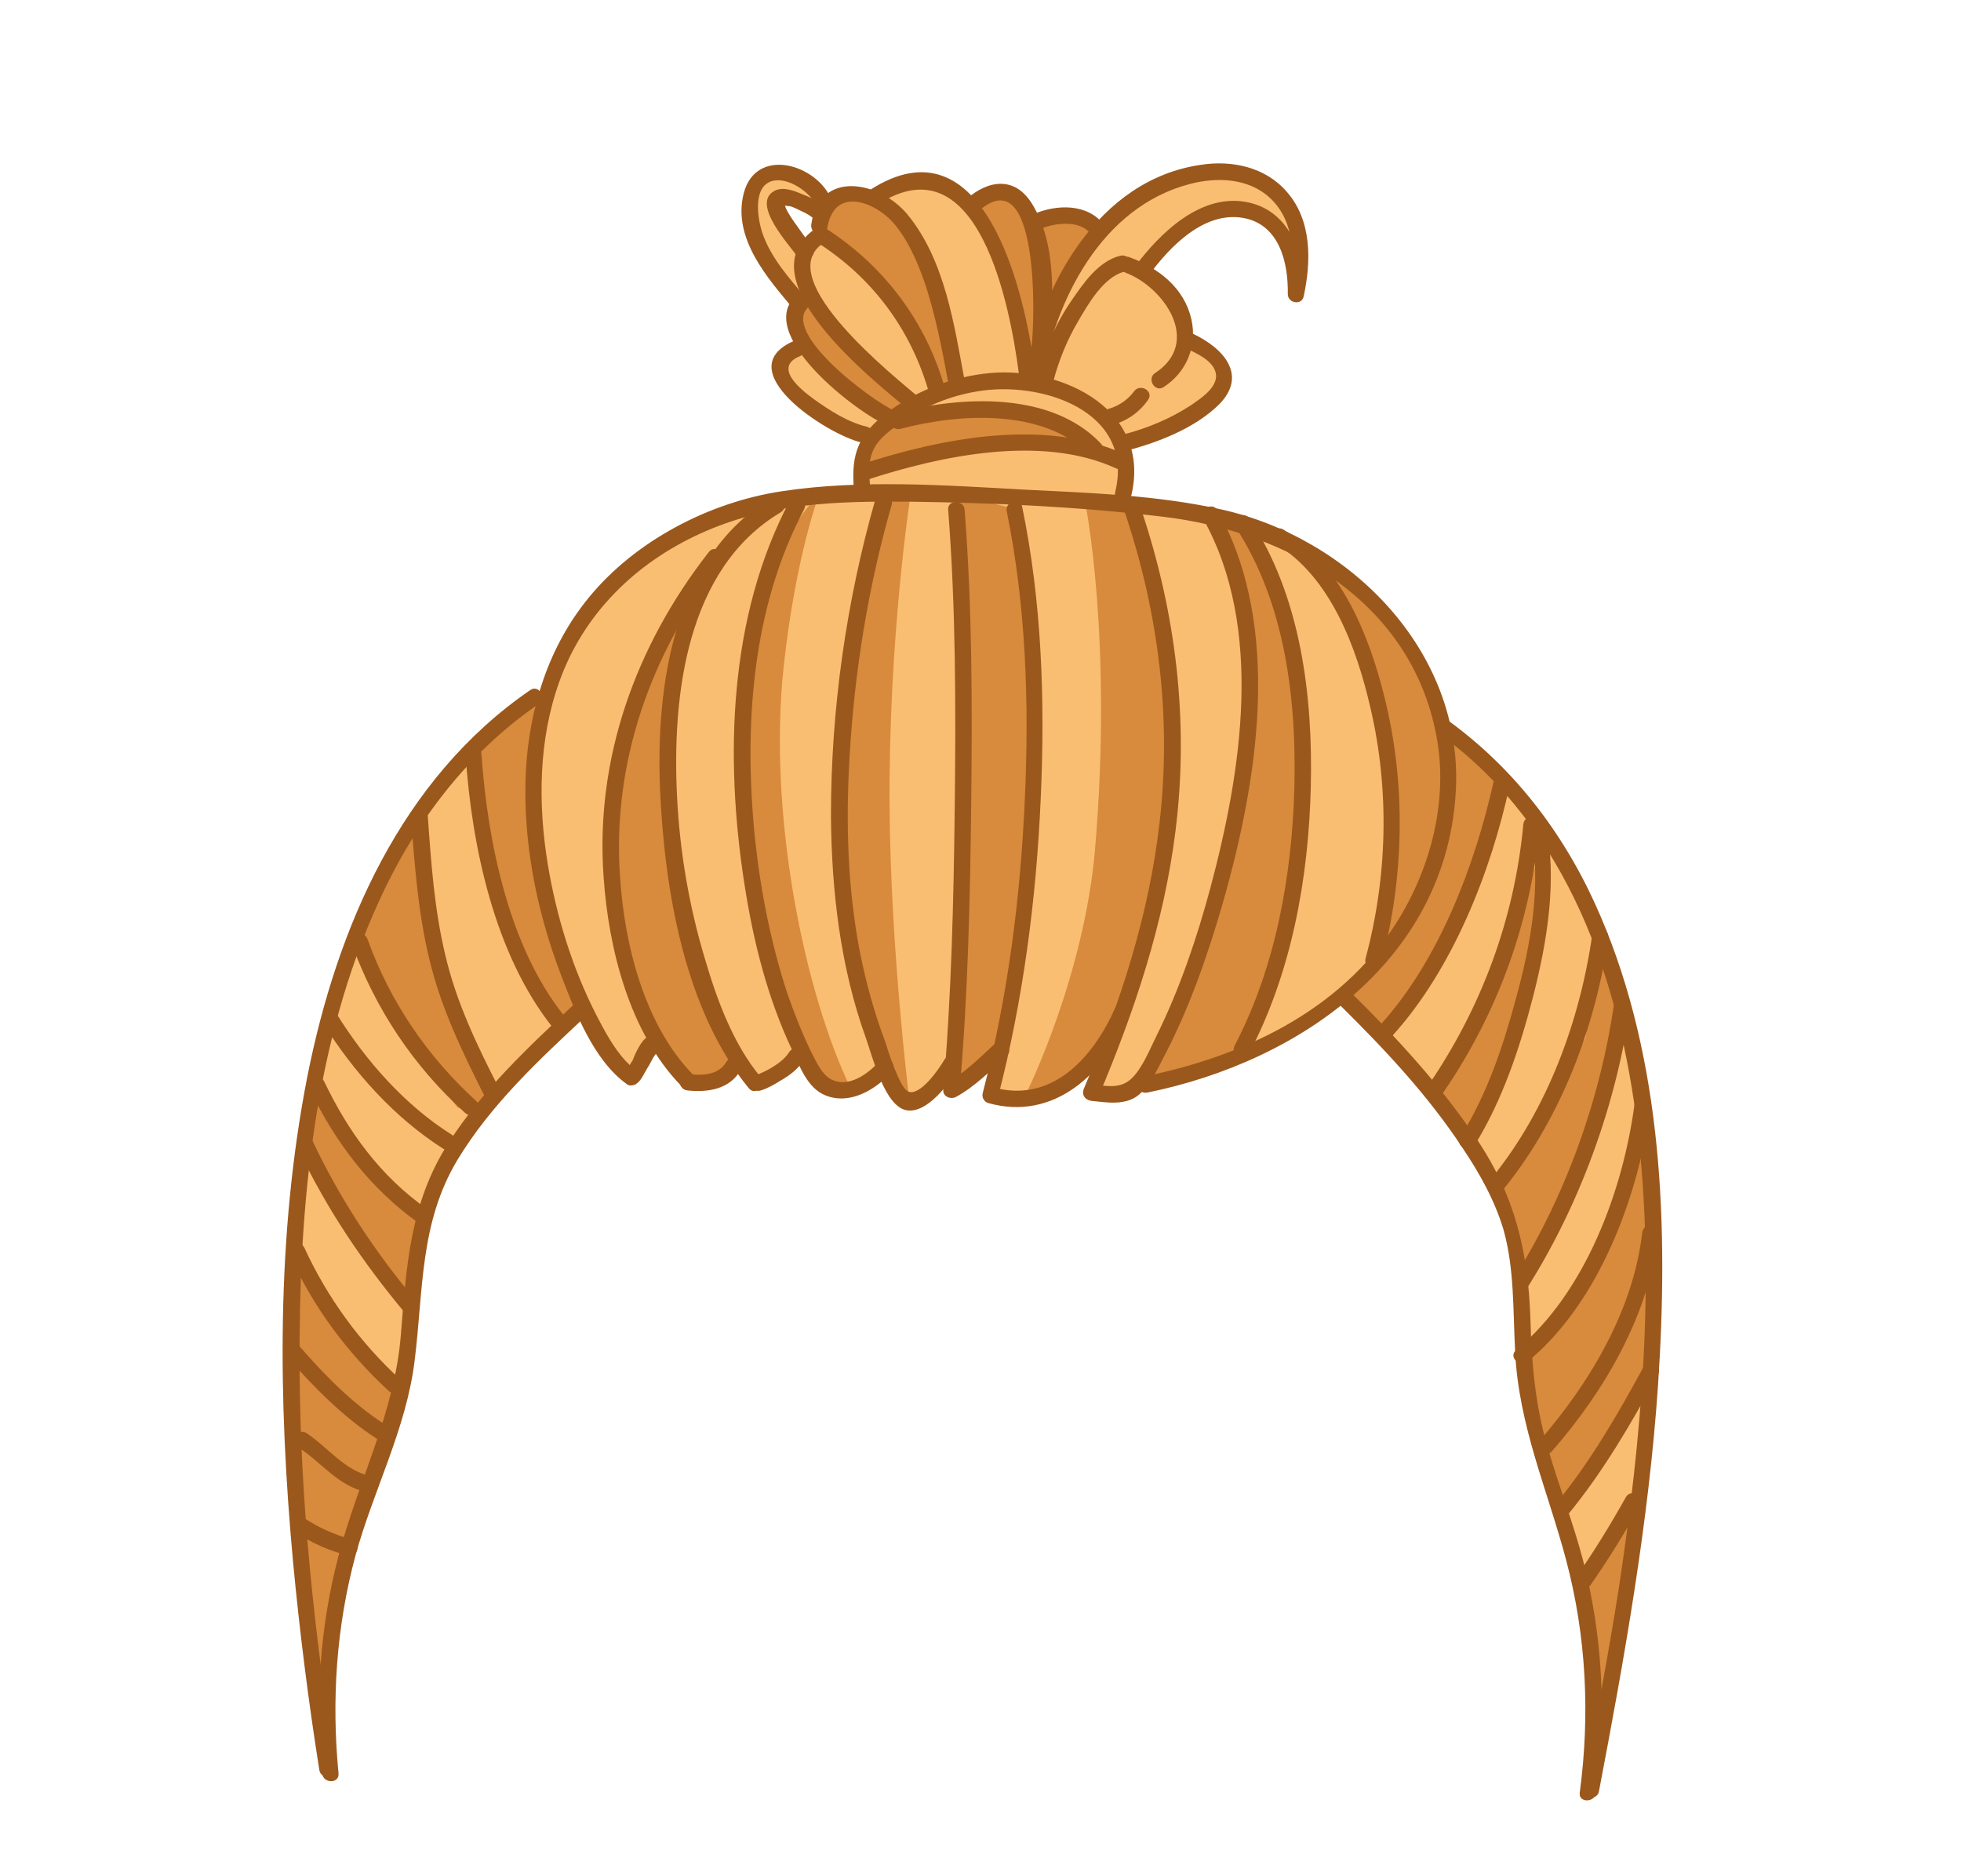 <?xml version="1.0" encoding="utf-8"?>
<!-- Generator: Adobe Illustrator 19.2.0, SVG Export Plug-In . SVG Version: 6.00 Build 0)  -->
<svg version="1.1" id="Layer_1" xmlns="http://www.w3.org/2000/svg" xmlns:xlink="http://www.w3.org/1999/xlink" x="0px" y="0px"
	 viewBox="0 0 358 342.5" style="enable-background:new 0 0 358 342.5;" xml:space="preserve">
<style type="text/css">
	.st0{fill:#F9BE72;}
	.st1{fill:#D88A3D;}
	.st2{fill:#9B581C;}
</style>
<g>
	<g>
		<path class="st0" d="M156.9,88.5c0.1-1.7,1.4-5.8,2-7l1-2.1l-2.2-0.6c-1.9-0.5-5.7-2.3-9-4.8c-3.4-2.5-5.6-5.1-5.7-6.9
			c0-0.4-0.1-1.7,2.7-3l1.8-0.8l-1-1.8c-1.2-2.2-1.4-3.9-0.7-5.2l0.6-1.1l-0.8-1c-4.1-4.9-9.8-11.7-7.9-18.6c0.8-3,2.9-3.7,4.6-3.7
			c2.8,0,5.9,1.8,7.4,4.4l1.1,1.9l1.7-1.3c0.7-0.6,1.6-1,2.6-1.1c0.4-0.1,0.8-0.1,1.1-0.1c0.9,0,1.7,0.2,2.6,0.5l0.9,0.3l0.8-0.5
			c2.8-1.7,5.4-2.6,7.8-2.6c2.8,0,5.4,1.2,7.8,3.7l1.2,1.2l1.3-1c1.5-1.2,3-1.8,4.3-1.8c1.6,0,3,0.9,4.1,2.8
			c0.3,0.4,0.5,0.9,0.8,1.5l0.7,1.5l1.6-0.6c1.5-0.6,3.1-0.9,4.6-0.9c1.4,0,3.4,0.3,4.9,1.7l1.4,1.3l1.3-1.4
			c5-5.3,10.9-8.5,17.4-9.5c1-0.1,2-0.2,3-0.2c4.6,0,8.5,1.6,11,4.5c2.8,3.1,3.9,7.5,3.3,13.1c-0.9-6.2-4.2-10.4-9.1-11.4
			c-0.8-0.2-1.7-0.3-2.5-0.3c-5.4,0-10.8,3.4-16.1,10.2l-1.3,1.6l1.7,1.1c3.2,2.1,5.3,4.7,6,8c0.2,0.8,0.3,1.6,0.3,2.3V62l1.1,0.5
			c3.4,1.6,5.6,3.8,6,5.7c0.2,1.3-0.4,2.7-1.8,4.1c-3.2,3.2-8.3,5.8-15.1,7.7l-1.8,0.5l0.5,1.8c0.1,0.5,0.2,8.4,0.3,8.8
			c0,0-38.3-2.7-46.9-1.9L156.9,88.5z M141.5,38.3c0.1,0.2,0.1,0.4,0.2,0.6c0.4,0.9,1,1.7,1.4,2.4l0.1,0.2c0.6,0.8,1.2,1.7,1.8,2.5
			l1.9,2.6l1.5-1.7c0.3-0.4,0.7-0.7,1.1-1l1.4-1.1l-0.9-1.2c0.1-0.4,0.1-0.8,0.3-1.2l0.3-1.1l-0.9-0.8c-2.1-1.9-5.2-2.6-6.4-2.9
			l-2.1,0.2l0.1,2.5C141.4,38.2,141.4,38.3,141.5,38.3z"/>
		<path class="st0" d="M301.6,205.7l-3.7-15c0,0-3.9-14.3-4.8-14.6c-0.9-0.2-5.5-15-5.5-15l-8-12.7L270,138l-5.6-4.5L260,123
			l-5.6-10.6l-10.2-8.2l-10-5.8l-7.4-2.8l-6.7-1.6l0.1-0.4c-5-0.9-10.2-1.1-15.2-1.8c-6.6-1-13-1.7-19.6-1.8
			c-12.8-0.2-25.7-1.5-38.5,0.7c-0.7,0.1-1.2-0.2-1.5-0.7l-18.6,6.3l-12.7,8.2l-9.2,11l-5.1,12l-6.2,2.9l-12.4,12.1L73,154.3
			l-8.6,17.8l-6.8,25.4l-4.1,34.8L53,264.8l3.5,33.9l2,9.9l5.6-25.8l8.1-21.2l2.4-14.2l0.7-12.3l2.1-13l5.4-11.6L94,194.6l12.2-10.2
			l4.9,7.1l4.4,5l3.5-5.7l6.7,6.8l4.7-0.2c0,0,4-3,4.4-4.2c0.5-1.2,3.1,4.4,3.1,4.4l7.6-4.7l5.4,5.6l5.5,0.1l5.9-3l1.9,3.8l1.9,2.8
			l7.6-6.4l0.2,2l7.1-4.6l1.5,7.4h4.7l7.4-2.5l4.7-2.5l-0.1,4l5.5,0.4l4.3-2.1l12.2-3.2l14-6.1l9.1-6.2l7.7,6.5l10,12.5l8.2,10.4
			l5.9,13.2l1.4,14.8l0.4,13.3l4.2,15l5.1,15.9c0,0,2.8,12.2,2.3,13c-0.5,0.7,3,13,3,13l4.4-19.4l3-22.9l1.8-19.9l0.4-24.6
			L301.6,205.7z"/>
	</g>
	<g>
		<g>
			<path class="st1" d="M157.8,84.4c0.2-1.9,1-3.5,2.2-4.9c0.7-0.8,1.5-1.5,2.6-2.3l0.6-0.5l0.6,0.5c0.1,0.1,0.2,0.1,0.2,0.1h0.1
				c3.5-0.9,9-2.1,15.1-2.1c6.7,0,12.3,1.4,16.6,4.1l-0.6,1.7c-2.5-0.4-5.3-0.6-8.2-0.6c-8.2,0-17.6,1.7-28,4.9l-1.4,0.4L157.8,84.4
				z"/>
			<path class="st1" d="M162.3,75.7c-4.2-2.1-19.3-13.1-16.4-19.2l0.1-0.2l0.2-0.1c0.1-0.1,0.2-0.2,0.3-0.4l0.1-0.3l1-1l0.6,0.9
				c4,6.8,12.3,13.7,16.7,17.4l1.2,1l-1.1,0.7c-0.5,0.3-1.1,0.7-1.6,1l-0.6,0.5L162.3,75.7z"/>
			<path class="st1" d="M174,68.6c-1.1-5.7-2.2-11.7-4.1-17.3c-1.3-3.7-2.7-6.7-4.4-9.2c-1.8-2.7-6.4-6.4-10.3-6.4
				c-1.6,0-4.5,0.7-5.1,5.7c0,0,0,0.1-0.1,0.2c0,0.1,0.1,0.1,0.1,0.2c0.1,0.3,0.1,0.7,0.1,1l0.4,0.1c0.1,0,0.1,0,0.1,0.1
				c10,6.5,17.2,16,20.6,27.5l0.3,0.9l0.9-0.3c0.2-0.1,0.5-0.2,0.7-0.2l1.1-0.3L174,68.6z"/>
			<path class="st1" d="M187.4,64.4c-1.1-6.5-3.6-18.5-9-25.9l-0.5-0.7l0.7-0.6c1.4-1.2,2.8-1.7,4.1-1.7c1.2,0,2.3,0.5,3.2,1.6
				c4.5,5.1,4,22.4,3.5,26.4v0.1v0.2l-0.2,0.6H187.4z"/>
			<path class="st1" d="M191,53.8c0.1-4.6-0.5-8.6-1.6-11.9l-0.3-0.8l0.8-0.3c1.4-0.6,3.1-0.9,4.6-0.9c2.2,0,4,0.7,5.1,1.9l0.5,0.6
				l-0.5,0.6c-2.6,3.2-5,7-6.9,11.2L191,53.8z"/>
		</g>
		<g>
			<polygon class="st1" points="72.1,253 65.1,245.7 53.7,227.6 53.2,238.4 52.8,264.6 54.5,288.8 58.3,308.5 60.8,293.8 
				67.2,272.2 			"/>
			<polygon class="st1" points="55.8,209.2 62,220.6 67.9,229.5 75.1,238.7 77.2,222.2 71.8,217.7 57.9,198.2 			"/>
			<polygon class="st1" points="64.3,171.9 68.7,179.7 75.7,191.8 83.5,202.2 87.3,203.7 89.8,199.4 86.1,192 80,175.7 77.4,161.9 
				75.9,149.8 68.3,159.9 			"/>
			<path class="st1" d="M86.5,136.3l1.4,12.8l2.4,16.3l6.5,14.7l5.2,6.3l4-3.1l-2.6-7.4c0,0-5-19.5-5.1-20.3s-0.9-17.8-0.9-17.8
				l0.4-9.7l-5.7,2L86.5,136.3z"/>
			<path class="st1" d="M123.4,112l-5.3,10.2l-5,16l-1.6,14.1l1.1,15.7l4,14.5l6.5,12l3.5,3.7l5.9-1.9l2.1-3l-6.8-15.7l-3.8-15.5
				c0,0-2.2-14.2-2.2-15c-0.1-0.8,0.9-18.7,0.8-19.2s3.3-14.8,3.3-14.8L123.4,112z"/>
			<path class="st1" d="M149.5,90.4c0,0-6.1,5.2-10.7,19.1c-1.7,5.2-3.2,21.5-3.2,21.5l0.1,15l2,17.5l10.1,32l7.5,3.2
				c-8.5-17.6-15.2-50.3-12.2-77.3C145.3,101.4,149.5,90.4,149.5,90.4z"/>
			<path class="st1" d="M186.5,92.9c-3.7-0.2-7.5-2.1-11.2-1.3l0.2,23.7l0.1,37.7l-1.8,44.8l8.7-4.9l4-17.1l3.7-40l-2.3-23.8
				L186.5,92.9z"/>
			<path class="st1" d="M166.2,90.6c0,0-4,25.7-3.8,56.7c0.2,26.1,3.5,52.6,3.5,52.6s-2.3,0.1-4.2-5.2s-6.4-21.2-7-26.1
				c-0.6-4.9-1.7-20.7-1.3-27.6s2.5-24.8,3.5-30c1-5.3,4.8-21,4.8-21L166.2,90.6z"/>
			<path class="st1" d="M187.6,199.1c0,0,10.3-20.9,12.3-43.9c3.3-38.7-1.8-63.5-1.8-63.5l8.7,1.5l4.3,15.4l2.9,23.6l-1.9,25.7
				l-5.1,20.8c0,0-5.8,14.4-9.1,16.9C194.5,198.2,187.6,199.1,187.6,199.1z"/>
			<path class="st1" d="M221,94l4,9.4l2.8,17.8l-0.6,16.2l-3.6,18l-5.3,19l-10.3,23l4.9,0.1l8.2-2.6l6.1-4.4l4.6-11.3l2.6-9.2
				l2.5-15.1l0.8-14.6c0,0-1.3-17.3-1.4-18c-0.1-0.7-3.9-15.4-3.9-15.4s-3.7-8.2-4.2-9s-4.2-3.8-4.2-3.8L221,94z"/>
			<path class="st1" d="M243.5,108.1c0.1,0.2,5.4,11.4,5.4,11.4l3.2,11.3l1.7,11.9l0.2,14.5l-2.2,14.4l-6.1,11.1l6.3,6.4l5.2-6.3
				c0,0,6.8-14.1,8.2-14.8c1.4-0.7,5.1-15.9,6.2-16.2c1.2-0.4,3.7-7.4,3.7-7.4L264,132.6l-4-9.6l-6.8-11.6l-9.6-6.2L243.5,108.1z"/>
			<polygon class="st1" points="262.1,198.9 266.3,192.3 272,180.9 276.3,168.6 281.5,155 281.3,168.3 276.9,187.1 267.9,208.3 			
				"/>
			<polygon class="st1" points="273.4,216.1 278.7,208.7 283.2,200.6 289.4,189.6 292,175 296.8,185.9 291.1,204.6 284.8,222.3 
				277.6,234.3 275.8,224.4 			"/>
			<polygon class="st1" points="279.1,247.6 283.3,242 288.7,234.1 299.8,209 302.1,219.6 300.9,251.3 291.7,266.9 283.9,275.6 
				280.9,263.9 			"/>
			<polygon class="st1" points="289,288.7 298.1,274.1 297.9,283.8 292.5,310.2 			"/>
		</g>
	</g>
	<g>
		<g>
			<g>
				<path class="st2" d="M104.9,183.3c-8.4,7.8-16.9,15.8-23.1,25.5c-6.9,10.8-7.6,22.2-8.6,34.7c-1.1,14.4-7.8,26.8-11.4,40.6
					c-3.4,12.9-4.3,26.4-3,39.7c0.2,1.9,3.2,1.9,3,0c-1.3-13.4-0.4-26.8,3.1-39.8c3.3-12,9.3-23.2,10.8-35.6
					c1.6-12.8,0.9-25.1,7.8-36.6c6.1-10.1,14.9-18.3,23.5-26.3C108.5,184.1,106.3,182,104.9,183.3L104.9,183.3z"/>
			</g>
			<g>
				<path class="st2" d="M244.7,183.6c8.1,8,16,16.4,22.3,26c3.1,4.6,5.9,9.6,7.5,15c2,7.2,1.7,14.8,2.1,22.1
					c0.6,13.5,5.9,25.3,9.3,38.1c3.7,13.9,4.4,28.3,2.5,42.5c-0.3,1.9,2.8,1.9,3,0c1.9-14.2,1.2-28.6-2.4-42.4
					c-1.8-6.9-4.4-13.5-6.4-20.4c-2.3-7.7-3-15.4-3.2-23.5c-0.4-12.4-2.8-22.6-9.8-33c-6.5-9.7-14.5-18.4-22.8-26.6
					C245.4,180.2,243.3,182.3,244.7,183.6L244.7,183.6z"/>
			</g>
			<g>
				<path class="st2" d="M96.8,126c-23.6,16.2-35.3,43.4-40.7,70.6c-5.7,29.1-5.3,59.2-2.6,88.6c1.2,12.7,2.8,25.4,4.8,38
					c0.3,1.9,3.2,1.1,2.9-0.8c-3.8-24-6.4-48.2-6.5-72.5c-0.2-28.8,2.4-59.1,14.6-85.6c6.5-14.2,16.1-26.9,29.1-35.8
					C99.8,127.5,98.4,124.9,96.8,126L96.8,126z"/>
			</g>
			<g>
				<path class="st2" d="M263.2,134.3c23,16.9,32.6,44.8,35.8,72.2c3.2,27.8,0.7,56.1-3.5,83.7c-1.9,12.1-4.2,24.1-6.5,36.1
					c-0.4,1.9,2.5,2.7,2.9,0.8c4.7-24.6,9.1-49.3,10.8-74.3c1.9-28.5,0.9-58.9-10.5-85.5c-6-14.1-15.1-26.4-27.5-35.5
					C263.2,130.6,261.7,133.2,263.2,134.3L263.2,134.3z"/>
			</g>
			<g>
				<path class="st2" d="M219.7,94.8c11.1,20,6.9,46.2,1.3,67.2c-2.5,9.3-5.6,18.5-9.9,27.2c-1.2,2.4-2.4,5.5-4.3,7.5
					c-2.1,2.2-4.5,1.6-7.6,1.3c0.4,0.8,0.9,1.5,1.3,2.3c6.6-15.6,12-31.7,14.1-48.6c2.5-19.9,0.1-39.8-6.3-58.8
					c-0.6-1.8-3.5-1-2.9,0.8c6.1,18.2,8.5,37.3,6.3,56.4c-1.9,16.9-7.2,33.1-13.8,48.6c-0.5,1.1,0.1,2.1,1.3,2.3
					c2.9,0.3,6.3,0.9,8.7-1.1c1.9-1.6,3.3-4.4,4.4-6.6c4.7-8.9,8.1-18.6,10.9-28.3c6.4-22.4,11-50.4-0.9-71.8
					C221.3,91.5,218.7,93.1,219.7,94.8L219.7,94.8z"/>
			</g>
			<g>
				<path class="st2" d="M225.6,96.3c9,13.8,11.1,31.3,10.7,47.4c-0.4,16-3.4,32.9-10.9,47.2c-0.9,1.7,1.7,3.2,2.6,1.5
					c7.8-14.8,10.9-32.1,11.3-48.7c0.4-16.6-1.8-34.7-11.1-48.9C227.1,93.1,224.5,94.6,225.6,96.3L225.6,96.3z"/>
			</g>
			<g>
				<path class="st2" d="M232.9,99.3c10.1,6.1,14.8,19.1,17.3,30c3.5,15,3.1,30.8-0.9,45.7c-0.5,1.9,2.4,2.7,2.9,0.8
					c4.2-15.9,4.5-32.8,0.5-48.7c-2.8-11.3-8-24.1-18.4-30.4C232.8,95.7,231.3,98.3,232.9,99.3L232.9,99.3z"/>
			</g>
			<g>
				<path class="st2" d="M183.8,93.4c3.5,17.2,4.1,34.9,3.3,52.4c-0.8,18.1-3.1,36.2-7.7,53.8c-0.2,0.8,0.3,1.6,1,1.8
					c12.1,3.4,21.3-5.5,25.8-15.9c0.8-1.8-1.8-3.3-2.6-1.5c-4,9.1-11.6,17.6-22.4,14.5c0.3,0.6,0.7,1.2,1,1.8
					c4.6-17.8,7-36.2,7.8-54.6c0.8-17.8,0.2-35.8-3.4-53.2C186.3,90.7,183.4,91.5,183.8,93.4L183.8,93.4z"/>
			</g>
			<g>
				<path class="st2" d="M181.6,190.6c-2.7,2.5-5.5,5.3-8.7,7.1c0.8,0.4,1.5,0.9,2.3,1.3c1.5-17.3,1.9-34.6,2.1-51.9
					c0.2-18,0.2-36.1-1.2-54c-0.1-1.9-3.2-1.9-3,0c1.4,18,1.4,36,1.2,54c-0.2,17.3-0.6,34.7-2.1,51.9c-0.1,1.2,1.3,1.8,2.3,1.3
					c3.5-1.9,6.4-4.9,9.3-7.5C185.2,191.4,183,189.3,181.6,190.6L181.6,190.6z"/>
			</g>
			<g>
				<path class="st2" d="M159.8,91.2c-5.3,18.6-8.1,38.3-8.1,57.7c0.1,13.7,1.7,27.7,6.4,40.7c1.2,3.4,3.4,12.3,7.3,13.1
					c3.8,0.8,8-5,9.6-7.7c1-1.7-1.6-3.2-2.6-1.5c-1.1,1.9-4.5,6.7-6.6,5.8c-1.6-0.7-3.8-7.8-4.2-9.1c-2-5.3-3.5-10.8-4.6-16.3
					c-2.3-11.8-2.6-23.9-1.9-35.8c0.9-15.5,3.4-31,7.7-46C163.2,90.2,160.3,89.4,159.8,91.2L159.8,91.2z"/>
			</g>
			<g>
				<path class="st2" d="M144.2,91.4c-11.2,21.1-11.9,46.9-8.3,70c1.6,10.4,4.2,20.8,8.7,30.3c1.4,3,2.8,7,6.1,8.3
					c4.4,1.8,9.1-1,12-4.2c1.3-1.4-0.8-3.6-2.1-2.1c-2.1,2.4-5.8,5.1-9,3.3c-1.7-1-2.6-3.2-3.5-4.9c-1.7-3.5-3.1-7.1-4.4-10.8
					c-3-9.2-4.9-18.9-5.9-28.5c-2-20.1-0.6-41.7,9-59.8C147.7,91.2,145.1,89.7,144.2,91.4L144.2,91.4z"/>
			</g>
			<g>
				<path class="st2" d="M141,90.8c-18,10.7-21.3,34.3-20.5,53.4c0.8,18,4.4,40.1,16.2,54.5c1.2,1.5,3.3-0.6,2.1-2.1
					c-5-6.1-7.9-14-10.1-21.5c-2.9-9.6-4.6-19.6-5.1-29.7c-0.9-18.2,1.6-41.6,19-51.9C144.2,92.4,142.7,89.8,141,90.8L141,90.8z"/>
			</g>
			<g>
				<path class="st2" d="M129.4,100.8c-13.3,17-20.8,37.7-19.2,59.4c0.9,13,4.7,28.3,14.1,38c1.3,1.4,3.5-0.7,2.1-2.1
					c-8.8-9.1-12.4-23.7-13.2-35.9c-1.5-20.9,5.6-40.9,18.3-57.3C132.7,101.4,130.6,99.2,129.4,100.8L129.4,100.8z"/>
			</g>
			<g>
				<path class="st2" d="M209.4,199.5c28.2-5.7,55-24.6,56.4-55.6c1.1-25.2-19.4-45.7-42.9-50.9c-11.7-2.6-24-3-35.9-3.6
					c-14.5-0.8-29.8-1.9-44.3,0.3c-13.2,2-26.7,9-35.2,19.4c-7.4,9-10.9,20.3-11.5,31.8c-0.6,12.5,1.9,25.2,6.3,36.8
					c2.6,6.8,6,15.9,12.2,20.3c0.4,0.3,1.1,0.2,1.5,0c0.9-0.5,1.4-1.6,1.9-2.5c0.5-0.8,0.9-1.5,1.3-2.3c0.2-0.4,1.2-1.5,0.6-1.3
					c1.8-0.8,0.2-3.4-1.5-2.6c-1.2,0.5-2.4,3.2-2.8,4.3c0,0-1.5,2.2-0.3,1.5c0.4-0.2,0.8,0.4,0.2-0.2c-0.4-0.4-0.8-0.8-1.2-1.2
					c-2.2-2.4-3.8-5.4-5.3-8.3c-4.4-8.6-7.3-18-8.9-27.6c-1.8-11-1.7-22.7,2.1-33.3c4.4-12.4,13.9-21.7,25.8-27.1
					c12.3-5.6,24.8-5.9,38.1-5.8c15.3,0.2,30.7,0.9,45.9,2.7c22.9,2.6,45.6,15.3,50.3,39.9c2.3,11.8-1,24.5-7.4,34.5
					c-10.3,16-28.1,24.3-46.2,27.9C206.7,197,207.5,199.8,209.4,199.5L209.4,199.5z"/>
			</g>
		</g>
		<g>
			<path class="st2" d="M272.7,142.6c-3.4,15.3-9.9,32.5-20.5,44.3c-1.3,1.4,0.8,3.6,2.1,2.1c10.9-12.1,17.9-29.8,21.3-45.6
				C276,141.5,273.1,140.7,272.7,142.6L272.7,142.6z"/>
		</g>
		<g>
			<path class="st2" d="M278.1,150.5c-1.6,17.2-7.6,33.4-17.3,47.6c-1.1,1.6,1.5,3.1,2.6,1.5c10.1-14.7,16.1-31.4,17.7-49.1
				C281.3,148.6,278.3,148.6,278.1,150.5L278.1,150.5z"/>
		</g>
		<g>
			<path class="st2" d="M279.4,151c2.1,10.4,0.1,21.4-2.7,31.5c-2.3,8.6-5.3,17.5-10.1,25.1c-1,1.6,1.6,3.2,2.6,1.5
				c5.1-8.2,8.3-17.9,10.7-27.2c2.6-10.2,4.4-21.2,2.3-31.7C281.9,148.3,279,149.1,279.4,151L279.4,151z"/>
		</g>
		<g>
			<path class="st2" d="M290.7,170.5c-2.2,15.7-8.2,32.1-18.3,44.5c-1.2,1.5,0.9,3.6,2.1,2.1c10.4-12.8,16.8-29.6,19.1-45.9
				C293.8,169.4,290.9,168.5,290.7,170.5L290.7,170.5z"/>
		</g>
		<g>
			<path class="st2" d="M294.7,183c-2.5,17.6-8.9,35.5-18.4,50.5c-1,1.6,1.6,3.1,2.6,1.5c9.6-15.2,16.2-33.5,18.7-51.2
				C297.9,181.9,295,181.1,294.7,183L294.7,183z"/>
		</g>
		<g>
			<path class="st2" d="M298.4,201.6c-2.1,15.8-9,34.5-21.6,44.9c-1.5,1.2,0.6,3.3,2.1,2.1c13.2-10.9,20.3-30.5,22.5-47
				C301.7,199.7,298.7,199.7,298.4,201.6L298.4,201.6z"/>
		</g>
		<g>
			<path class="st2" d="M299.8,225.1c-1.6,14-9.5,27.3-18.6,37.8c-1.3,1.4,0.8,3.6,2.1,2.1c9.7-11.1,17.8-25,19.5-39.9
				C303,223.2,300,223.2,299.8,225.1L299.8,225.1z"/>
		</g>
		<g>
			<path class="st2" d="M300.1,249.5c-4.8,8.8-9.7,17.3-16,25c-1.2,1.5,0.9,3.6,2.1,2.1c6.5-7.9,11.6-16.7,16.5-25.7
				C303.6,249.3,301,247.8,300.1,249.5L300.1,249.5z"/>
		</g>
		<g>
			<path class="st2" d="M296.8,273.4c-2.8,5-5.8,9.9-9.1,14.6c-1.1,1.6,1.5,3.1,2.6,1.5c3.3-4.7,6.3-9.6,9.1-14.6
				C300.3,273.2,297.7,271.7,296.8,273.4L296.8,273.4z"/>
		</g>
		<g>
			<path class="st2" d="M85,137.8c1.1,16.7,5.3,36.5,15.9,49.8c1.2,1.5,3.3-0.6,2.1-2.1c-10.1-12.6-14-31.9-15.1-47.7
				C87.9,135.9,84.9,135.8,85,137.8L85,137.8z"/>
		</g>
		<g>
			<path class="st2" d="M75,149c0.7,8.8,1.3,17.6,3.4,26.2c2.1,8.8,6,16.9,10.1,25c0.9,1.7,3.5,0.2,2.6-1.5
				c-4-7.8-7.8-15.7-9.8-24.3c-2-8.3-2.6-16.9-3.2-25.4C77.8,147.1,74.8,147,75,149L75,149z"/>
		</g>
		<g>
			<path class="st2" d="M64.2,172.3c4.3,11.9,11.3,22.4,20.7,30.9c1.4,1.3,3.6-0.8,2.1-2.1c-9-8.2-15.8-18.2-19.9-29.6
				C66.5,169.7,63.6,170.5,64.2,172.3L64.2,172.3z"/>
		</g>
		<g>
			<path class="st2" d="M58.9,186.7c5.6,9,13.1,17.4,22.1,23.1c1.6,1,3.1-1.6,1.5-2.6c-8.6-5.4-15.7-13.5-21-22
				C60.5,183.6,57.9,185.1,58.9,186.7L58.9,186.7z"/>
		</g>
		<g>
			<path class="st2" d="M56.6,199c4.7,9.7,11,18,19.8,24.3c1.6,1.1,3.1-1.5,1.5-2.6c-8.4-5.9-14.3-14-18.7-23.2
				C58.3,195.7,55.8,197.3,56.6,199L56.6,199z"/>
		</g>
		<g>
			<path class="st2" d="M54.5,209.9c5.1,10.8,11.8,20.7,19.5,29.9c1.2,1.5,3.4-0.7,2.1-2.1c-7.5-8.9-14-18.7-19-29.3
				C56.3,206.7,53.7,208.2,54.5,209.9L54.5,209.9z"/>
		</g>
		<g>
			<path class="st2" d="M53,229.4c4.3,9.4,10.4,17.6,18,24.6c1.4,1.3,3.5-0.8,2.1-2.1c-7.4-6.8-13.3-14.9-17.5-24
				C54.8,226.1,52.2,227.7,53,229.4L53,229.4z"/>
		</g>
		<g>
			<path class="st2" d="M52.3,247.6c4.9,5.6,10.3,11.1,16.5,15.1c1.6,1,3.1-1.6,1.5-2.6c-6.1-3.9-11.2-9.2-15.9-14.6
				C53.2,244,51,246.2,52.3,247.6L52.3,247.6z"/>
		</g>
		<g>
			<path class="st2" d="M54.5,264.3c4.2,2.7,7.2,7,12.3,8.1c1.9,0.4,2.7-2.5,0.8-2.9c-4.7-1-7.7-5.2-11.6-7.8
				C54.4,260.6,52.9,263.2,54.5,264.3L54.5,264.3z"/>
		</g>
		<g>
			<path class="st2" d="M53.9,279.7c2.9,2,6.1,3.4,9.5,4.3c1.9,0.5,2.7-2.4,0.8-2.9c-3.2-0.9-6.1-2.2-8.8-4
				C53.8,276.1,52.3,278.7,53.9,279.7L53.9,279.7z"/>
		</g>
		<g>
			<path class="st2" d="M138.9,199.1c1.3-0.4,2.5-1.1,3.6-1.8c1.6-0.9,3.2-2.1,4.1-3.6c1-1.7-1.6-3.2-2.6-1.5
				c-1.1,1.8-4.2,3.5-6,4.1C136.3,196.8,137.1,199.7,138.9,199.1L138.9,199.1z"/>
		</g>
		<g>
			<path class="st2" d="M125.5,199.1c3.7,0.4,7.7-0.2,9.7-3.7c1-1.7-1.6-3.2-2.6-1.5c-1.5,2.5-4.5,2.5-7.1,2.2
				C123.6,195.9,123.6,198.9,125.5,199.1L125.5,199.1z"/>
		</g>
		<g>
			<g>
				<path class="st2" d="M158.9,89.3c-0.3-3.2-0.6-6.2,1.6-8.8c1.2-1.4,2.9-2.6,4.5-3.7c4-2.7,8.5-4.5,13.2-5.3
					c11.6-2.1,29,3.4,25.4,18.3c-0.5,1.9,2.4,2.7,2.9,0.8c3.8-15.6-12.2-23.6-25.6-22.5c-6.8,0.6-13.4,3.1-18.9,7.2
					c-5.2,3.9-6.7,7.5-6.1,14.1C156.1,91.2,159.1,91.2,158.9,89.3L158.9,89.3z"/>
			</g>
			<g>
				<path class="st2" d="M158.2,77.9c-3.4-0.8-6.8-3-9.6-5c-2.6-1.9-7.5-5.9-2.5-7.9c1.8-0.7,1-3.6-0.8-2.9
					c-12.9,5.2,5.7,17.3,12,18.7C159.3,81.2,160.1,78.3,158.2,77.9L158.2,77.9z"/>
			</g>
			<g>
				<path class="st2" d="M163.3,75c-4-1.7-22.4-15.3-14.9-19.6c1.7-1,0.2-3.6-1.5-2.6c-11.3,6.5,8.9,22.2,14.9,24.8
					C163.5,78.3,165,75.7,163.3,75L163.3,75z"/>
			</g>
			<g>
				<path class="st2" d="M167.8,72.6c-4.6-3.9-26.6-21.4-17.8-28c1.5-1.1,0-3.8-1.5-2.6c-12.3,9.2,10.8,27.3,17.2,32.7
					C167.1,76,169.3,73.9,167.8,72.6L167.8,72.6z"/>
			</g>
			<g>
				<path class="st2" d="M151,41.8c1.2-8,8.8-4.9,12.1-1.1c2.6,3,4.3,6.9,5.6,10.6c2.1,6.1,3.3,12.6,4.5,19c0.4,1.9,3.3,1.1,2.9-0.8
					c-1.9-10.2-3.6-22-10.4-30.3c-5-6.1-16.1-8.4-17.6,1.8C147.9,42.9,150.7,43.7,151,41.8L151,41.8z"/>
			</g>
			<g>
				<path class="st2" d="M160.3,37.3c18.3-11.8,24.1,18.5,25.7,30.9c0.2,1.9,3.2,1.9,3,0c-1.8-14.6-9.2-47.1-30.2-33.5
					C157.2,35.7,158.7,38.3,160.3,37.3L160.3,37.3z"/>
			</g>
			<g>
				<path class="st2" d="M178.7,38.5c11-9.6,10.3,19.9,9.6,24.9c-0.3,1.9,2.8,1.9,3,0c1.1-8.1,1.7-18.8-2.9-26.2
					c-3.1-5-7.9-4.4-11.9-0.9C175.1,37.6,177.2,39.7,178.7,38.5L178.7,38.5z"/>
			</g>
			<g>
				<path class="st2" d="M216.1,63.4c2.1,1,6.1,2.6,5.9,5.5c-0.2,2.2-3,4-4.6,5.1c-3.8,2.5-8.2,4.3-12.6,5.4
					c-1.9,0.5-1.1,3.4,0.8,2.9c5.8-1.5,12.5-4.1,16.9-8.4c5.4-5.4,0.8-10.4-4.8-13C215.9,60,214.4,62.6,216.1,63.4L216.1,63.4z"/>
			</g>
			<g>
				<path class="st2" d="M190.1,69.9c2.5-15.1,11-32.1,27.1-36.3c4.9-1.3,10.7-1.1,14.6,2.5c4.8,4.4,4.6,11.5,3.4,17.3
					c1,0.1,2,0.3,2.9,0.4c0.2-7-2.4-15-10-16.8c-8.7-2-16.3,5.5-21,11.8c-1.2,1.6,1.5,3,2.6,1.5c3.8-5.2,10.1-11.8,17.3-10.5
					c6.6,1.2,8.2,8.2,8.1,13.9c0,1.7,2.6,2.1,2.9,0.4c1.4-6.4,1.5-13.9-3.1-19.1c-3.9-4.5-10-5.8-15.7-4.9
					c-18.7,2.7-29.3,22.1-32.1,39C186.9,71,189.8,71.8,190.1,69.9L190.1,69.9z"/>
			</g>
			<g>
				<path class="st2" d="M147.2,54.5c-3.1-3.7-6.4-7.3-8-11.9c-0.9-2.6-1.9-8.8,2-9.6c2.8-0.6,6.7,2.1,7.8,4.5
					c0.8,1.7,3.4,0.2,2.6-1.5c-3.1-6.3-13.6-9-15.8-0.8c-2.2,8.3,4.4,15.7,9.3,21.5C146.3,58.1,148.4,56,147.2,54.5L147.2,54.5z"/>
			</g>
			<g>
				<path class="st2" d="M148.3,45.2c-1.1-1.6-2.3-3.2-3.4-4.8c-0.5-0.7-1-1.5-1.4-2.3c-0.1-0.2-0.2-0.7-0.3-0.8c0-0.1,0-0.2,0-0.3
					c-0.5,0.3-0.6,0.4-0.3,0.4c0.2,0.2,1.2,0.2,1.5,0.3c0.6,0.2,1.2,0.5,1.8,0.8c0.9,0.4,1.9,0.9,2.6,1.7c1.4,1.4,3.5-0.7,2.1-2.1
					c-1.2-1.3-3-2.1-4.6-2.7c-1.4-0.6-3.5-1.4-5-0.5c-4.2,2.4,2.9,9.9,4.3,12C146.8,48.3,149.4,46.8,148.3,45.2L148.3,45.2z"/>
			</g>
			<g>
				<path class="st2" d="M149.7,44.6c9.8,6.4,16.7,15.8,19.9,27.1c0.5,1.9,3.4,1.1,2.9-0.8c-3.4-12-10.9-22.1-21.3-28.9
					C149.6,40.9,148.1,43.5,149.7,44.6L149.7,44.6z"/>
			</g>
			<g>
				<path class="st2" d="M205.5,49.8c7.1,2.7,13.9,12.7,5.4,18.3c-1.6,1-0.1,3.6,1.5,2.6c4.2-2.7,6.2-7.5,5.1-12.4
					c-1.3-5.7-5.9-9.3-11.2-11.3C204.5,46.2,203.7,49.1,205.5,49.8L205.5,49.8z"/>
			</g>
			<g>
				<path class="st2" d="M203,77.6c2.7-0.7,5-2.3,6.6-4.6c1.1-1.6-1.5-3.1-2.6-1.5c-1.2,1.6-2.9,2.7-4.8,3.2
					C200.4,75.2,201.1,78.1,203,77.6L203,77.6z"/>
			</g>
			<g>
				<path class="st2" d="M192.3,69.6c1-3.8,2.5-7.5,4.5-10.9c1.8-3.1,4.7-8.2,8.5-9.1c1.9-0.5,1.1-3.4-0.8-2.9c-4,1-6.7,5-8.9,8.2
					c-2.9,4.2-4.9,8.9-6.2,13.9C188.9,70.7,191.8,71.5,192.3,69.6L192.3,69.6z"/>
			</g>
			<g>
				<path class="st2" d="M190.2,41.7c2.4-1,6.9-1.5,8.7,0.8c1.2,1.5,3.8,0,2.6-1.5c-3-3.9-8.7-3.7-12.8-1.9
					C187,39.9,188.5,42.5,190.2,41.7L190.2,41.7z"/>
			</g>
			<g>
				<path class="st2" d="M158.3,87.6c13.5-4.4,31.9-8.3,45.4-2.1c1.7,0.8,3.3-1.8,1.5-2.6c-14.3-6.6-33.3-2.9-47.7,1.8
					C155.7,85.3,156.5,88.2,158.3,87.6L158.3,87.6z"/>
			</g>
			<g>
				<path class="st2" d="M164.4,78.3c10.6-2.8,26.1-3.8,34.4,4.7c1.3,1.4,3.5-0.7,2.1-2.1c-9.1-9.5-25.5-8.6-37.3-5.5
					C161.7,75.9,162.5,78.8,164.4,78.3L164.4,78.3z"/>
			</g>
		</g>
	</g>
</g>
</svg>

